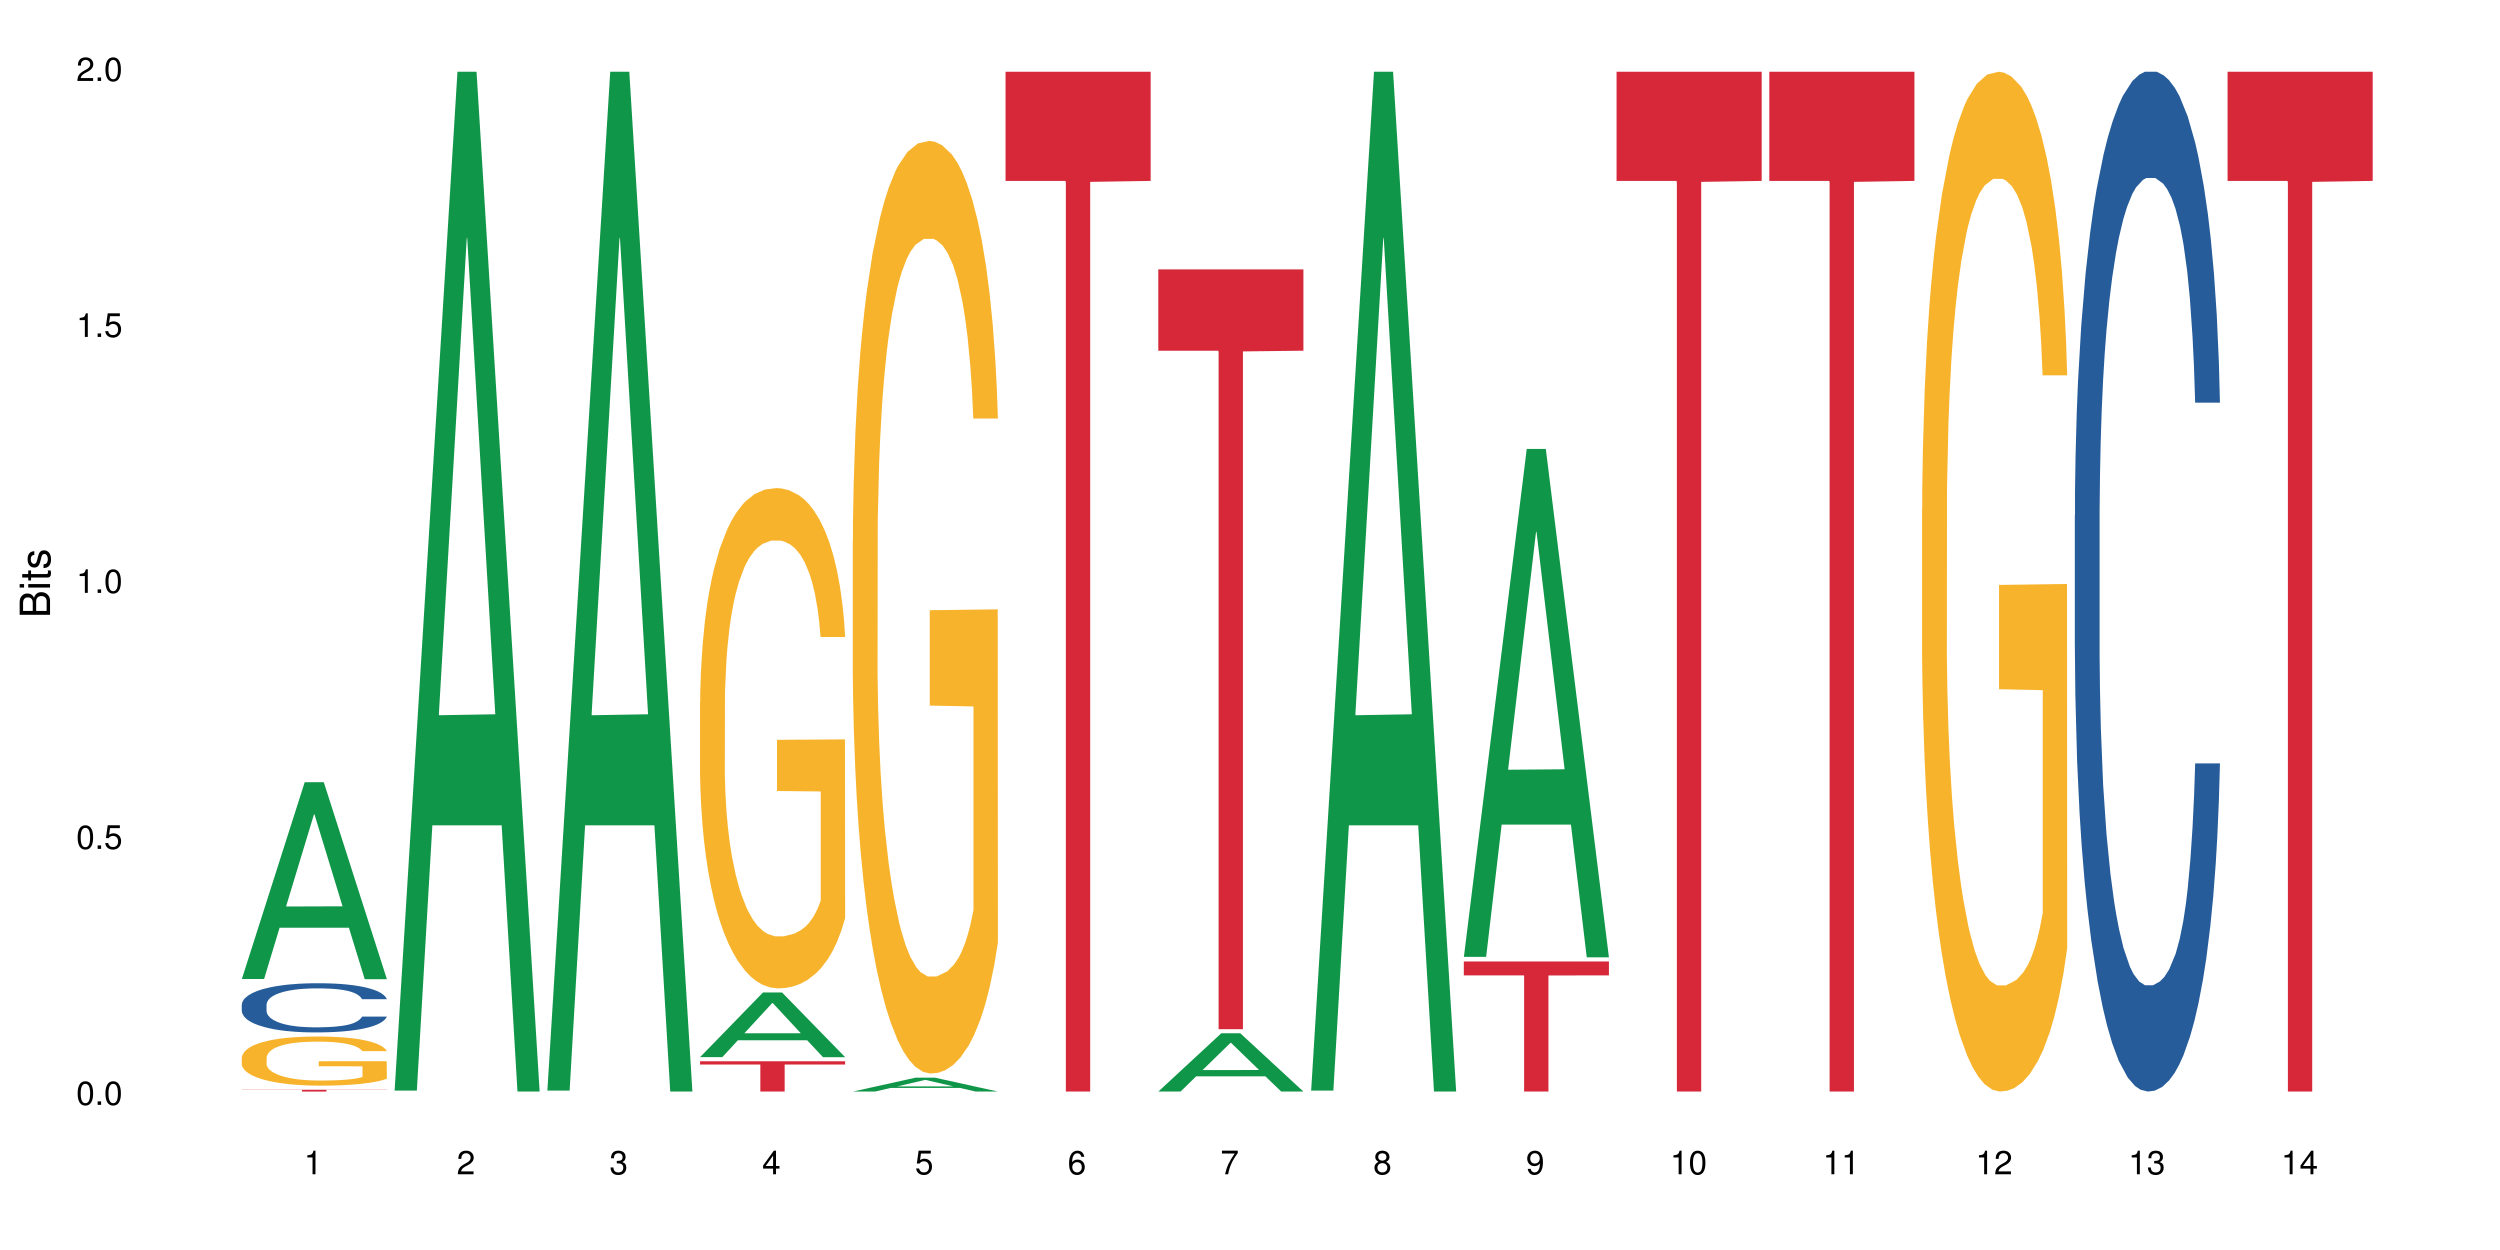 <?xml version="1.0" encoding="UTF-8"?>
<svg xmlns="http://www.w3.org/2000/svg" xmlns:xlink="http://www.w3.org/1999/xlink" width="720pt" height="360pt" viewBox="0 0 720 360" version="1.1">
<defs>
<g>
<symbol overflow="visible" id="glyph0-0">
<path style="stroke:none;" d=""/>
</symbol>
<symbol overflow="visible" id="glyph0-1">
<path style="stroke:none;" d="M 2.641 -6.797 C 2 -6.797 1.422 -6.531 1.078 -6.047 C 0.641 -5.453 0.406 -4.547 0.406 -3.297 C 0.406 -1 1.188 0.219 2.641 0.219 C 4.078 0.219 4.859 -1 4.859 -3.234 C 4.859 -4.562 4.656 -5.438 4.203 -6.047 C 3.844 -6.531 3.281 -6.797 2.641 -6.797 Z M 2.641 -6.047 C 3.547 -6.047 4 -5.125 4 -3.312 C 4 -1.375 3.562 -0.484 2.625 -0.484 C 1.734 -0.484 1.281 -1.422 1.281 -3.281 C 1.281 -5.141 1.734 -6.047 2.641 -6.047 Z M 2.641 -6.047 "/>
</symbol>
<symbol overflow="visible" id="glyph0-2">
<path style="stroke:none;" d="M 1.828 -1 L 0.828 -1 L 0.828 0 L 1.828 0 Z M 1.828 -1 "/>
</symbol>
<symbol overflow="visible" id="glyph0-3">
<path style="stroke:none;" d="M 4.562 -6.797 L 1.062 -6.797 L 0.547 -3.094 L 1.328 -3.094 C 1.719 -3.562 2.047 -3.734 2.578 -3.734 C 3.484 -3.734 4.062 -3.109 4.062 -2.094 C 4.062 -1.125 3.484 -0.531 2.578 -0.531 C 1.828 -0.531 1.375 -0.906 1.188 -1.672 L 0.328 -1.672 C 0.453 -1.109 0.547 -0.844 0.75 -0.594 C 1.125 -0.078 1.828 0.219 2.594 0.219 C 3.969 0.219 4.922 -0.781 4.922 -2.219 C 4.922 -3.562 4.031 -4.484 2.719 -4.484 C 2.25 -4.484 1.859 -4.359 1.469 -4.062 L 1.734 -5.969 L 4.562 -5.969 Z M 4.562 -6.797 "/>
</symbol>
<symbol overflow="visible" id="glyph0-4">
<path style="stroke:none;" d="M 2.484 -4.844 L 2.484 0 L 3.328 0 L 3.328 -6.797 L 2.766 -6.797 C 2.469 -5.75 2.281 -5.609 0.984 -5.453 L 0.984 -4.844 Z M 2.484 -4.844 "/>
</symbol>
<symbol overflow="visible" id="glyph0-5">
<path style="stroke:none;" d="M 4.859 -0.828 L 1.281 -0.828 C 1.359 -1.391 1.672 -1.75 2.5 -2.234 L 3.469 -2.75 C 4.406 -3.266 4.906 -3.969 4.906 -4.812 C 4.906 -5.375 4.672 -5.906 4.266 -6.266 C 3.859 -6.625 3.375 -6.797 2.719 -6.797 C 1.859 -6.797 1.219 -6.5 0.844 -5.922 C 0.609 -5.562 0.5 -5.125 0.484 -4.438 L 1.328 -4.438 C 1.359 -4.906 1.406 -5.188 1.531 -5.406 C 1.75 -5.812 2.188 -6.062 2.703 -6.062 C 3.469 -6.062 4.031 -5.516 4.031 -4.781 C 4.031 -4.25 3.719 -3.797 3.125 -3.438 L 2.234 -2.938 C 0.812 -2.141 0.406 -1.5 0.328 0 L 4.859 0 Z M 4.859 -0.828 "/>
</symbol>
<symbol overflow="visible" id="glyph0-6">
<path style="stroke:none;" d="M 2.125 -3.125 L 2.578 -3.125 C 3.516 -3.125 3.984 -2.703 3.984 -1.891 C 3.984 -1.031 3.469 -0.531 2.578 -0.531 C 1.656 -0.531 1.203 -0.984 1.156 -1.969 L 0.312 -1.969 C 0.344 -1.422 0.438 -1.078 0.609 -0.766 C 0.953 -0.109 1.625 0.219 2.547 0.219 C 3.953 0.219 4.859 -0.609 4.859 -1.906 C 4.859 -2.766 4.516 -3.25 3.703 -3.516 C 4.344 -3.766 4.656 -4.25 4.656 -4.938 C 4.656 -6.109 3.875 -6.797 2.578 -6.797 C 1.203 -6.797 0.484 -6.047 0.453 -4.609 L 1.297 -4.609 C 1.312 -5.016 1.344 -5.25 1.453 -5.453 C 1.641 -5.828 2.062 -6.062 2.594 -6.062 C 3.344 -6.062 3.797 -5.625 3.797 -4.906 C 3.797 -4.422 3.609 -4.141 3.25 -3.984 C 3.016 -3.891 2.719 -3.844 2.125 -3.844 Z M 2.125 -3.125 "/>
</symbol>
<symbol overflow="visible" id="glyph0-7">
<path style="stroke:none;" d="M 3.141 -1.625 L 3.141 0 L 3.984 0 L 3.984 -1.625 L 4.984 -1.625 L 4.984 -2.391 L 3.984 -2.391 L 3.984 -6.797 L 3.359 -6.797 L 0.266 -2.516 L 0.266 -1.625 Z M 3.141 -2.391 L 1 -2.391 L 3.141 -5.359 Z M 3.141 -2.391 "/>
</symbol>
<symbol overflow="visible" id="glyph0-8">
<path style="stroke:none;" d="M 4.781 -5.031 C 4.609 -6.141 3.891 -6.797 2.844 -6.797 C 2.094 -6.797 1.422 -6.438 1.031 -5.828 C 0.609 -5.172 0.406 -4.344 0.406 -3.094 C 0.406 -1.953 0.578 -1.234 0.984 -0.625 C 1.359 -0.078 1.953 0.219 2.703 0.219 C 3.984 0.219 4.922 -0.734 4.922 -2.078 C 4.922 -3.344 4.062 -4.234 2.844 -4.234 C 2.172 -4.234 1.641 -3.969 1.281 -3.469 C 1.281 -5.125 1.828 -6.047 2.797 -6.047 C 3.391 -6.047 3.797 -5.672 3.938 -5.031 Z M 2.734 -3.484 C 3.547 -3.484 4.062 -2.922 4.062 -2 C 4.062 -1.156 3.484 -0.531 2.703 -0.531 C 1.922 -0.531 1.328 -1.188 1.328 -2.047 C 1.328 -2.891 1.906 -3.484 2.734 -3.484 Z M 2.734 -3.484 "/>
</symbol>
<symbol overflow="visible" id="glyph0-9">
<path style="stroke:none;" d="M 4.984 -6.797 L 0.438 -6.797 L 0.438 -5.969 L 4.109 -5.969 C 2.5 -3.656 1.828 -2.234 1.328 0 L 2.219 0 C 2.594 -2.172 3.453 -4.047 4.984 -6.094 Z M 4.984 -6.797 "/>
</symbol>
<symbol overflow="visible" id="glyph0-10">
<path style="stroke:none;" d="M 3.75 -3.578 C 4.453 -4 4.688 -4.344 4.688 -4.984 C 4.688 -6.047 3.844 -6.797 2.641 -6.797 C 1.438 -6.797 0.594 -6.047 0.594 -4.984 C 0.594 -4.359 0.828 -4.016 1.516 -3.578 C 0.734 -3.203 0.359 -2.641 0.359 -1.891 C 0.359 -0.641 1.297 0.219 2.641 0.219 C 3.984 0.219 4.922 -0.641 4.922 -1.875 C 4.922 -2.641 4.531 -3.203 3.75 -3.578 Z M 2.641 -6.047 C 3.359 -6.047 3.812 -5.625 3.812 -4.969 C 3.812 -4.344 3.344 -3.922 2.641 -3.922 C 1.922 -3.922 1.453 -4.344 1.453 -4.984 C 1.453 -5.625 1.922 -6.047 2.641 -6.047 Z M 2.641 -3.203 C 3.484 -3.203 4.062 -2.672 4.062 -1.875 C 4.062 -1.062 3.484 -0.531 2.625 -0.531 C 1.797 -0.531 1.219 -1.078 1.219 -1.875 C 1.219 -2.672 1.797 -3.203 2.641 -3.203 Z M 2.641 -3.203 "/>
</symbol>
<symbol overflow="visible" id="glyph0-11">
<path style="stroke:none;" d="M 0.516 -1.547 C 0.672 -0.438 1.406 0.219 2.438 0.219 C 3.188 0.219 3.859 -0.141 4.266 -0.75 C 4.688 -1.406 4.891 -2.25 4.891 -3.484 C 4.891 -4.625 4.703 -5.359 4.312 -5.953 C 3.938 -6.5 3.344 -6.797 2.594 -6.797 C 1.297 -6.797 0.359 -5.844 0.359 -4.516 C 0.359 -3.25 1.234 -2.344 2.453 -2.344 C 3.094 -2.344 3.562 -2.578 4.016 -3.109 C 4 -1.453 3.469 -0.531 2.5 -0.531 C 1.906 -0.531 1.484 -0.906 1.359 -1.547 Z M 2.578 -6.062 C 3.375 -6.062 3.969 -5.406 3.969 -4.531 C 3.969 -3.688 3.375 -3.094 2.547 -3.094 C 1.734 -3.094 1.234 -3.672 1.234 -4.578 C 1.234 -5.438 1.797 -6.062 2.578 -6.062 Z M 2.578 -6.062 "/>
</symbol>
<symbol overflow="visible" id="glyph1-0">
<path style="stroke:none;" d=""/>
</symbol>
<symbol overflow="visible" id="glyph1-1">
<path style="stroke:none;" d="M 0 -0.953 L 0 -4.891 C 0 -5.719 -0.234 -6.344 -0.734 -6.797 C -1.188 -7.234 -1.812 -7.469 -2.5 -7.469 C -3.547 -7.469 -4.188 -7 -4.625 -5.875 C -4.984 -6.672 -5.641 -7.094 -6.531 -7.094 C -7.156 -7.094 -7.734 -6.859 -8.141 -6.391 C -8.562 -5.938 -8.75 -5.344 -8.75 -4.5 L -8.75 -0.953 Z M -4.984 -2.062 L -7.766 -2.062 L -7.766 -4.219 C -7.766 -4.844 -7.688 -5.203 -7.453 -5.5 C -7.219 -5.812 -6.859 -5.969 -6.375 -5.969 C -5.906 -5.969 -5.531 -5.812 -5.297 -5.5 C -5.062 -5.203 -4.984 -4.844 -4.984 -4.219 Z M -0.984 -2.062 L -4 -2.062 L -4 -4.781 C -4 -5.328 -3.859 -5.688 -3.578 -5.953 C -3.297 -6.219 -2.922 -6.359 -2.484 -6.359 C -2.062 -6.359 -1.688 -6.219 -1.406 -5.953 C -1.109 -5.688 -0.984 -5.328 -0.984 -4.781 Z M -0.984 -2.062 "/>
</symbol>
<symbol overflow="visible" id="glyph1-2">
<path style="stroke:none;" d="M -6.281 -1.797 L -6.281 -0.797 L 0 -0.797 L 0 -1.797 Z M -8.75 -1.797 L -8.75 -0.797 L -7.484 -0.797 L -7.484 -1.797 Z M -8.75 -1.797 "/>
</symbol>
<symbol overflow="visible" id="glyph1-3">
<path style="stroke:none;" d="M -6.281 -3.047 L -6.281 -2.016 L -8.016 -2.016 L -8.016 -1.016 L -6.281 -1.016 L -6.281 -0.172 L -5.469 -0.172 L -5.469 -1.016 L -0.719 -1.016 C -0.078 -1.016 0.281 -1.453 0.281 -2.234 C 0.281 -2.469 0.25 -2.719 0.188 -3.047 L -0.641 -3.047 C -0.609 -2.922 -0.594 -2.766 -0.594 -2.562 C -0.594 -2.141 -0.719 -2.016 -1.156 -2.016 L -5.469 -2.016 L -5.469 -3.047 Z M -6.281 -3.047 "/>
</symbol>
<symbol overflow="visible" id="glyph1-4">
<path style="stroke:none;" d="M -4.531 -5.25 C -5.766 -5.25 -6.469 -4.422 -6.469 -2.969 C -6.469 -1.516 -5.719 -0.562 -4.547 -0.562 C -3.562 -0.562 -3.094 -1.062 -2.734 -2.562 L -2.516 -3.484 C -2.344 -4.188 -2.094 -4.469 -1.625 -4.469 C -1.047 -4.469 -0.641 -3.875 -0.641 -3 C -0.641 -2.453 -0.797 -2 -1.062 -1.75 C -1.25 -1.594 -1.422 -1.531 -1.875 -1.469 L -1.875 -0.406 C -0.422 -0.453 0.281 -1.266 0.281 -2.922 C 0.281 -4.5 -0.5 -5.516 -1.719 -5.516 C -2.656 -5.516 -3.172 -4.984 -3.469 -3.734 L -3.703 -2.766 C -3.891 -1.953 -4.156 -1.609 -4.594 -1.609 C -5.172 -1.609 -5.547 -2.125 -5.547 -2.938 C -5.547 -3.75 -5.203 -4.172 -4.531 -4.203 Z M -4.531 -5.25 "/>
</symbol>
</g>
</defs>
<g id="surface26885">
<rect x="0" y="0" width="720" height="360" style="fill:rgb(100%,100%,100%);fill-opacity:1;stroke:none;"/>
<path style=" stroke:none;fill-rule:nonzero;fill:rgb(6.275%,58.824%,28.235%);fill-opacity:1;" d="M 69.629 281.953 L 69.676 281.898 L 87.758 225.27 L 93.25 225.27 L 111.422 282.004 L 105.039 282.004 L 100.484 267.195 L 80.523 267.195 L 76.059 281.953 L 69.629 281.953 L 82.445 261.07 L 98.652 261.016 L 90.57 234.539 L 90.48 234.484 L 90.391 234.645 L 82.398 261.016 L 82.445 261.07 Z M 69.629 281.953 "/>
<path style=" stroke:none;fill-rule:nonzero;fill:rgb(14.51%,36.078%,60%);fill-opacity:1;" d="M 69.629 289.344 L 69.68 289.328 L 69.68 289.02 L 69.832 288.527 L 70.191 287.906 L 70.547 287.48 L 71.465 286.715 L 72.738 285.98 L 74.062 285.41 L 75.031 285.074 L 75.898 284.816 L 77.887 284.336 L 79.16 284.09 L 80.535 283.871 L 82.219 283.652 L 83.441 283.52 L 86.195 283.312 L 88.234 283.223 L 89.812 283.184 L 93.227 283.184 L 95.266 283.238 L 96.746 283.301 L 98.375 283.406 L 99.75 283.52 L 102.148 283.805 L 104.289 284.168 L 105.258 284.375 L 106.785 284.777 L 107.957 285.164 L 108.773 285.5 L 109.691 285.98 L 110.504 286.562 L 111.117 287.223 L 111.422 287.777 L 104.289 287.777 L 103.93 287.258 L 103.523 286.859 L 102.758 286.328 L 101.992 285.953 L 100.922 285.578 L 99.957 285.332 L 98.629 285.086 L 97.457 284.93 L 96.234 284.816 L 95.062 284.738 L 92.82 284.66 L 90.219 284.66 L 89.254 284.688 L 87.266 284.789 L 86.195 284.879 L 84.664 285.062 L 83.594 285.23 L 82.32 285.488 L 81.453 285.707 L 80.383 286.043 L 79.617 286.34 L 78.754 286.77 L 78.242 287.09 L 77.785 287.453 L 77.375 287.879 L 77.07 288.332 L 76.867 288.812 L 76.766 289.277 L 76.766 291.281 L 76.867 291.75 L 77.121 292.293 L 77.785 293.082 L 78.754 293.766 L 79.875 294.309 L 80.945 294.699 L 81.555 294.879 L 82.371 295.086 L 83.645 295.344 L 85.48 295.602 L 86.551 295.707 L 88.184 295.809 L 89.863 295.863 L 92.105 295.863 L 94.094 295.809 L 95.418 295.746 L 96.797 295.641 L 98.68 295.422 L 99.852 295.215 L 100.871 294.969 L 101.637 294.723 L 102.148 294.516 L 102.91 294.117 L 103.523 293.676 L 103.98 293.223 L 104.289 292.781 L 111.422 292.781 L 111.117 293.301 L 110.66 293.805 L 110.199 294.18 L 109.484 294.633 L 108.672 295.035 L 107.5 295.488 L 106.531 295.785 L 105.258 296.109 L 104.082 296.352 L 102.809 296.574 L 100.922 296.832 L 99.699 296.961 L 98.375 297.078 L 96.797 297.18 L 94.809 297.273 L 92.668 297.324 L 90.68 297.336 L 88.539 297.309 L 86.957 297.258 L 84.867 297.141 L 82.27 296.91 L 80.383 296.664 L 78.906 296.418 L 77.633 296.16 L 76.203 295.809 L 74.371 295.242 L 73.25 294.801 L 72.484 294.438 L 71.617 293.934 L 71.004 293.48 L 70.293 292.758 L 69.781 291.84 L 69.629 291.129 Z M 69.629 289.344 "/>
<path style=" stroke:none;fill-rule:nonzero;fill:rgb(96.863%,70.196%,16.863%);fill-opacity:1;" d="M 69.629 304.578 L 69.68 304.562 L 69.68 304.305 L 69.883 303.723 L 70.395 302.922 L 71.055 302.266 L 71.77 301.746 L 72.23 301.477 L 72.992 301.086 L 73.656 300.805 L 75.336 300.223 L 77.477 299.68 L 78.652 299.445 L 79.977 299.227 L 81.863 298.98 L 82.727 298.891 L 85.379 298.684 L 88.387 298.555 L 91.699 298.516 L 93.227 298.527 L 95.316 298.582 L 98.172 298.723 L 99.801 298.852 L 101.078 298.98 L 102.402 299.148 L 104.031 299.406 L 105.562 299.719 L 106.785 300.027 L 108.008 300.414 L 109.027 300.828 L 109.895 301.281 L 110.66 301.824 L 111.117 302.277 L 111.422 302.73 L 104.34 302.73 L 103.93 302.277 L 103.473 301.93 L 102.707 301.5 L 101.941 301.191 L 101.18 300.945 L 99.75 300.609 L 98.527 300.402 L 97 300.223 L 95.52 300.105 L 93.84 300.027 L 92.82 300.004 L 90.117 300.004 L 87.672 300.094 L 86.246 300.195 L 85.227 300.301 L 83.797 300.492 L 82.934 300.648 L 82.422 300.75 L 80.895 301.152 L 79.875 301.516 L 79.312 301.758 L 78.602 302.148 L 78.09 302.496 L 77.531 303.012 L 77.223 303.402 L 76.816 304.281 L 76.766 306.605 L 76.918 307.098 L 77.223 307.629 L 77.633 308.094 L 78.242 308.582 L 78.855 308.957 L 79.926 309.461 L 80.844 309.797 L 81.555 310.02 L 82.934 310.367 L 83.492 310.484 L 84.816 310.715 L 86.195 310.898 L 87.875 311.051 L 89.148 311.129 L 91.188 311.195 L 93.789 311.195 L 96.848 311.117 L 98.781 311.012 L 100.109 310.91 L 100.977 310.82 L 102.047 310.676 L 102.809 310.547 L 103.523 310.406 L 104.391 310.188 L 104.391 307.098 L 91.801 307.086 L 91.801 305.637 L 111.371 305.625 L 111.422 310.676 L 110.352 311.027 L 109.027 311.363 L 107.754 311.621 L 106.43 311.84 L 104.543 312.086 L 103.012 312.242 L 100.668 312.422 L 98.527 312.539 L 96.285 312.617 L 94.297 312.656 L 91.953 312.668 L 89.863 312.641 L 87.621 312.562 L 85.836 312.461 L 84.207 312.332 L 82.574 312.164 L 80.535 311.891 L 79.211 311.672 L 77.836 311.402 L 76.461 311.078 L 75.234 310.73 L 74.422 310.457 L 73.605 310.148 L 72.738 309.758 L 71.922 309.32 L 71.312 308.918 L 70.75 308.469 L 70.344 308.039 L 69.934 307.461 L 69.73 306.992 L 69.629 306.594 Z M 69.629 304.578 "/>
<path style=" stroke:none;fill-rule:nonzero;fill:rgb(83.922%,15.686%,22.353%);fill-opacity:1;" d="M 69.629 313.848 L 111.422 313.848 L 111.422 313.902 L 94.004 313.902 L 94.004 314.371 L 86.996 314.371 L 86.996 313.902 L 69.629 313.902 Z M 69.629 313.848 "/>
<path style=" stroke:none;fill-rule:nonzero;fill:rgb(6.275%,58.824%,28.235%);fill-opacity:1;" d="M 113.621 314.094 L 113.668 313.82 L 131.75 20.664 L 137.242 20.664 L 155.418 314.371 L 149.031 314.371 L 144.477 237.703 L 124.52 237.703 L 120.051 314.094 L 113.621 314.094 L 126.438 205.988 L 142.645 205.711 L 134.562 68.648 L 134.477 68.375 L 134.387 69.199 L 126.395 205.711 L 126.438 205.988 Z M 113.621 314.094 "/>
<path style=" stroke:none;fill-rule:nonzero;fill:rgb(6.275%,58.824%,28.235%);fill-opacity:1;" d="M 157.617 314.094 L 157.66 313.82 L 175.746 20.664 L 181.238 20.664 L 199.41 314.371 L 193.023 314.371 L 188.469 237.703 L 168.512 237.703 L 164.047 314.094 L 157.617 314.094 L 170.43 205.988 L 186.641 205.711 L 178.559 68.648 L 178.469 68.375 L 178.379 69.199 L 170.387 205.711 L 170.43 205.988 Z M 157.617 314.094 "/>
<path style=" stroke:none;fill-rule:nonzero;fill:rgb(6.275%,58.824%,28.235%);fill-opacity:1;" d="M 201.609 304.449 L 201.652 304.43 L 219.738 285.836 L 225.23 285.836 L 243.402 304.465 L 237.02 304.465 L 232.465 299.602 L 212.504 299.602 L 208.039 304.449 L 201.609 304.449 L 214.426 297.59 L 230.633 297.574 L 222.551 288.879 L 222.461 288.863 L 222.371 288.914 L 214.379 297.574 L 214.426 297.59 Z M 201.609 304.449 "/>
<path style=" stroke:none;fill-rule:nonzero;fill:rgb(96.863%,70.196%,16.863%);fill-opacity:1;" d="M 201.609 202.281 L 201.66 202.148 L 201.66 199.52 L 201.863 193.598 L 202.375 185.438 L 203.035 178.727 L 203.75 173.465 L 204.207 170.699 L 204.973 166.75 L 205.637 163.855 L 207.316 157.934 L 209.457 152.41 L 210.629 150.039 L 211.957 147.805 L 213.844 145.305 L 214.707 144.383 L 217.359 142.277 L 220.367 140.961 L 223.68 140.566 L 225.207 140.695 L 227.297 141.223 L 230.152 142.672 L 231.781 143.988 L 233.059 145.305 L 234.383 147.012 L 236.012 149.645 L 237.543 152.805 L 238.766 155.961 L 239.988 159.91 L 241.008 164.121 L 241.875 168.727 L 242.641 174.254 L 243.098 178.859 L 243.402 183.465 L 236.32 183.465 L 235.91 178.859 L 235.453 175.305 L 234.688 170.961 L 233.922 167.805 L 233.16 165.305 L 231.73 161.883 L 230.508 159.777 L 228.98 157.934 L 227.5 156.75 L 225.82 155.961 L 224.801 155.699 L 222.098 155.699 L 219.652 156.621 L 218.227 157.672 L 217.207 158.727 L 215.777 160.699 L 214.914 162.277 L 214.402 163.332 L 212.875 167.41 L 211.855 171.094 L 211.293 173.594 L 210.578 177.543 L 210.07 181.094 L 209.508 186.359 L 209.203 190.305 L 208.797 199.254 L 208.746 222.941 L 208.898 227.941 L 209.203 233.336 L 209.613 238.074 L 210.223 243.074 L 210.836 246.891 L 211.906 252.023 L 212.824 255.445 L 213.535 257.68 L 214.914 261.234 L 215.473 262.418 L 216.797 264.785 L 218.176 266.629 L 219.855 268.207 L 221.129 268.996 L 223.168 269.656 L 225.77 269.656 L 228.828 268.867 L 230.762 267.812 L 232.09 266.762 L 232.953 265.84 L 234.023 264.391 L 234.789 263.074 L 235.504 261.629 L 236.371 259.391 L 236.371 227.941 L 223.781 227.809 L 223.781 213.07 L 243.352 212.941 L 243.402 264.391 L 242.332 267.945 L 241.008 271.367 L 239.734 273.996 L 238.41 276.234 L 236.523 278.734 L 234.992 280.312 L 232.648 282.156 L 230.508 283.34 L 228.266 284.129 L 226.277 284.523 L 223.934 284.656 L 221.844 284.395 L 219.602 283.605 L 217.816 282.551 L 216.188 281.234 L 214.555 279.523 L 212.516 276.762 L 211.191 274.523 L 209.816 271.762 L 208.438 268.473 L 207.215 264.918 L 206.402 262.156 L 205.586 258.996 L 204.719 255.047 L 203.902 250.574 L 203.293 246.496 L 202.73 241.891 L 202.324 237.547 L 201.914 231.625 L 201.711 226.887 L 201.609 222.809 Z M 201.609 202.281 "/>
<path style=" stroke:none;fill-rule:nonzero;fill:rgb(83.922%,15.686%,22.353%);fill-opacity:1;" d="M 201.609 305.645 L 243.402 305.645 L 243.402 306.578 L 225.984 306.586 L 225.984 314.371 L 218.977 314.371 L 218.977 306.598 L 218.875 306.578 L 201.609 306.578 Z M 201.609 305.645 "/>
<path style=" stroke:none;fill-rule:nonzero;fill:rgb(6.275%,58.824%,28.235%);fill-opacity:1;" d="M 245.602 314.367 L 245.648 314.363 L 263.73 310.363 L 269.223 310.363 L 287.398 314.371 L 281.012 314.371 L 276.457 313.324 L 256.496 313.324 L 252.031 314.367 L 245.602 314.367 L 258.418 312.891 L 274.625 312.887 L 266.543 311.016 L 266.457 311.012 L 266.367 311.023 L 258.375 312.887 L 258.418 312.891 Z M 245.602 314.367 "/>
<path style=" stroke:none;fill-rule:nonzero;fill:rgb(96.863%,70.196%,16.863%);fill-opacity:1;" d="M 245.602 155.621 L 245.652 155.375 L 245.652 150.469 L 245.859 139.43 L 246.367 124.223 L 247.031 111.711 L 247.742 101.898 L 248.203 96.75 L 248.965 89.391 L 249.629 83.992 L 251.312 72.953 L 253.453 62.652 L 254.625 58.234 L 255.949 54.066 L 257.836 49.402 L 258.703 47.688 L 261.352 43.762 L 264.359 41.309 L 267.672 40.574 L 269.199 40.82 L 271.289 41.801 L 274.145 44.5 L 275.777 46.949 L 277.051 49.402 L 278.375 52.594 L 280.008 57.5 L 281.535 63.387 L 282.758 69.273 L 283.98 76.633 L 285 84.484 L 285.867 93.07 L 286.633 103.371 L 287.09 111.957 L 287.398 120.543 L 280.312 120.543 L 279.906 111.957 L 279.445 105.332 L 278.68 97.238 L 277.918 91.352 L 277.152 86.691 L 275.727 80.312 L 274.5 76.387 L 272.973 72.953 L 271.496 70.746 L 269.812 69.273 L 268.793 68.785 L 266.094 68.785 L 263.645 70.5 L 262.219 72.461 L 261.199 74.426 L 259.773 78.105 L 258.906 81.047 L 258.395 83.012 L 256.867 90.617 L 255.848 97.484 L 255.285 102.145 L 254.574 109.504 L 254.062 116.129 L 253.504 125.938 L 253.195 133.297 L 252.789 149.98 L 252.738 194.133 L 252.891 203.457 L 253.195 213.512 L 253.605 222.344 L 254.215 231.664 L 254.828 238.781 L 255.898 248.348 L 256.816 254.727 L 257.531 258.895 L 258.906 265.52 L 259.465 267.727 L 260.793 272.141 L 262.168 275.574 L 263.848 278.52 L 265.125 279.992 L 267.164 281.219 L 269.762 281.219 L 272.82 279.746 L 274.758 277.785 L 276.082 275.82 L 276.949 274.105 L 278.02 271.406 L 278.781 268.953 L 279.496 266.254 L 280.363 262.082 L 280.363 203.457 L 267.773 203.211 L 267.773 175.738 L 287.344 175.492 L 287.398 271.406 L 286.328 278.027 L 285 284.406 L 283.727 289.312 L 282.402 293.484 L 280.516 298.145 L 278.988 301.086 L 276.641 304.523 L 274.5 306.73 L 272.258 308.203 L 270.27 308.938 L 267.926 309.184 L 265.836 308.691 L 263.594 307.219 L 261.812 305.258 L 260.18 302.805 L 258.547 299.617 L 256.512 294.465 L 255.184 290.293 L 253.809 285.141 L 252.434 279.012 L 251.211 272.387 L 250.395 267.234 L 249.578 261.348 L 248.711 253.988 L 247.895 245.648 L 247.285 238.043 L 246.723 229.457 L 246.316 221.363 L 245.91 210.324 L 245.703 201.492 L 245.602 193.891 Z M 245.602 155.621 "/>
<path style=" stroke:none;fill-rule:nonzero;fill:rgb(83.922%,15.686%,22.353%);fill-opacity:1;" d="M 289.598 20.664 L 331.391 20.664 L 331.391 52.102 L 313.973 52.379 L 313.973 314.371 L 306.965 314.371 L 306.965 52.652 L 306.863 52.102 L 289.598 52.102 Z M 289.598 20.664 "/>
<path style=" stroke:none;fill-rule:nonzero;fill:rgb(6.275%,58.824%,28.235%);fill-opacity:1;" d="M 333.59 314.355 L 333.633 314.34 L 351.719 297.59 L 357.211 297.59 L 375.383 314.371 L 369 314.371 L 364.445 309.992 L 344.484 309.992 L 340.02 314.355 L 333.59 314.355 L 346.406 308.18 L 362.613 308.164 L 354.531 300.332 L 354.441 300.316 L 354.352 300.363 L 346.359 308.164 L 346.406 308.18 Z M 333.59 314.355 "/>
<path style=" stroke:none;fill-rule:nonzero;fill:rgb(83.922%,15.686%,22.353%);fill-opacity:1;" d="M 333.59 77.578 L 375.383 77.578 L 375.383 101.004 L 357.965 101.207 L 357.965 296.41 L 350.957 296.41 L 350.957 101.414 L 350.855 101.004 L 333.59 101.004 Z M 333.59 77.578 "/>
<path style=" stroke:none;fill-rule:nonzero;fill:rgb(6.275%,58.824%,28.235%);fill-opacity:1;" d="M 377.582 314.094 L 377.629 313.82 L 395.711 20.664 L 401.203 20.664 L 419.375 314.371 L 412.992 314.371 L 408.438 237.703 L 388.477 237.703 L 384.012 314.094 L 377.582 314.094 L 390.398 205.988 L 406.605 205.711 L 398.523 68.648 L 398.434 68.375 L 398.348 69.199 L 390.352 205.711 L 390.398 205.988 Z M 377.582 314.094 "/>
<path style=" stroke:none;fill-rule:nonzero;fill:rgb(6.275%,58.824%,28.235%);fill-opacity:1;" d="M 421.578 275.578 L 421.621 275.438 L 439.703 129.293 L 445.195 129.293 L 463.371 275.715 L 456.984 275.715 L 452.43 237.492 L 432.473 237.492 L 428.008 275.578 L 421.578 275.578 L 434.391 221.684 L 450.602 221.547 L 442.52 153.215 L 442.43 153.078 L 442.34 153.492 L 434.348 221.547 L 434.391 221.684 Z M 421.578 275.578 "/>
<path style=" stroke:none;fill-rule:nonzero;fill:rgb(83.922%,15.686%,22.353%);fill-opacity:1;" d="M 421.578 276.895 L 463.371 276.895 L 463.371 280.906 L 445.953 280.941 L 445.953 314.371 L 438.945 314.371 L 438.945 280.977 L 438.844 280.906 L 421.578 280.906 Z M 421.578 276.895 "/>
<path style=" stroke:none;fill-rule:nonzero;fill:rgb(83.922%,15.686%,22.353%);fill-opacity:1;" d="M 465.57 20.664 L 507.363 20.664 L 507.363 52.102 L 489.945 52.379 L 489.945 314.371 L 482.938 314.371 L 482.938 52.652 L 482.836 52.102 L 465.57 52.102 Z M 465.57 20.664 "/>
<path style=" stroke:none;fill-rule:nonzero;fill:rgb(83.922%,15.686%,22.353%);fill-opacity:1;" d="M 509.562 20.664 L 551.355 20.664 L 551.355 52.102 L 533.938 52.379 L 533.938 314.371 L 526.93 314.371 L 526.93 52.652 L 526.828 52.102 L 509.562 52.102 Z M 509.562 20.664 "/>
<path style=" stroke:none;fill-rule:nonzero;fill:rgb(96.863%,70.196%,16.863%);fill-opacity:1;" d="M 553.555 146.461 L 553.609 146.191 L 553.609 140.828 L 553.812 128.758 L 554.32 112.129 L 554.984 98.449 L 555.695 87.719 L 556.156 82.086 L 556.922 74.039 L 557.582 68.141 L 559.266 56.07 L 561.406 44.805 L 562.578 39.977 L 563.902 35.414 L 565.789 30.32 L 566.656 28.441 L 569.305 24.148 L 572.312 21.469 L 575.625 20.664 L 577.156 20.93 L 579.246 22.004 L 582.098 24.953 L 583.73 27.637 L 585.004 30.32 L 586.328 33.805 L 587.961 39.172 L 589.488 45.609 L 590.711 52.047 L 591.934 60.094 L 592.953 68.676 L 593.82 78.062 L 594.586 89.328 L 595.043 98.715 L 595.352 108.105 L 588.266 108.105 L 587.859 98.715 L 587.398 91.477 L 586.633 82.625 L 585.871 76.188 L 585.105 71.09 L 583.68 64.117 L 582.457 59.824 L 580.926 56.07 L 579.449 53.656 L 577.766 52.047 L 576.746 51.508 L 574.047 51.508 L 571.598 53.387 L 570.172 55.531 L 569.152 57.68 L 567.727 61.703 L 566.859 64.922 L 566.348 67.066 L 564.82 75.383 L 563.801 82.891 L 563.242 87.988 L 562.527 96.035 L 562.016 103.277 L 561.457 114.004 L 561.152 122.051 L 560.742 140.293 L 560.691 188.574 L 560.844 198.766 L 561.152 209.762 L 561.559 219.418 L 562.172 229.609 L 562.781 237.391 L 563.852 247.852 L 564.77 254.824 L 565.484 259.383 L 566.859 266.625 L 567.418 269.039 L 568.746 273.867 L 570.121 277.625 L 571.805 280.844 L 573.078 282.453 L 575.117 283.793 L 577.715 283.793 L 580.773 282.184 L 582.711 280.039 L 584.035 277.891 L 584.902 276.016 L 585.973 273.062 L 586.738 270.383 L 587.449 267.43 L 588.316 262.871 L 588.316 198.766 L 575.727 198.496 L 575.727 168.457 L 595.301 168.188 L 595.352 273.062 L 594.281 280.305 L 592.953 287.281 L 591.68 292.645 L 590.355 297.203 L 588.469 302.301 L 586.941 305.52 L 584.598 309.273 L 582.457 311.688 L 580.211 313.297 L 578.227 314.102 L 575.879 314.371 L 573.789 313.836 L 571.547 312.227 L 569.766 310.078 L 568.133 307.398 L 566.504 303.91 L 564.465 298.277 L 563.137 293.719 L 561.762 288.086 L 560.387 281.379 L 559.164 274.137 L 558.348 268.504 L 557.531 262.066 L 556.664 254.02 L 555.852 244.898 L 555.238 236.586 L 554.68 227.195 L 554.27 218.344 L 553.863 206.277 L 553.66 196.621 L 553.555 188.305 Z M 553.555 146.461 "/>
<path style=" stroke:none;fill-rule:nonzero;fill:rgb(14.51%,36.078%,60%);fill-opacity:1;" d="M 597.551 148.457 L 597.602 148.188 L 597.602 141.742 L 597.754 131.543 L 598.109 118.656 L 598.469 109.797 L 599.387 93.957 L 600.66 78.652 L 601.984 66.84 L 602.953 59.859 L 603.82 54.492 L 605.809 44.559 L 607.082 39.457 L 608.457 34.891 L 610.141 30.328 L 611.363 27.645 L 614.113 23.348 L 616.152 21.469 L 617.734 20.664 L 621.148 20.664 L 623.188 21.738 L 624.664 23.078 L 626.297 25.227 L 627.672 27.645 L 630.066 33.551 L 632.207 41.066 L 633.176 45.363 L 634.707 53.684 L 635.879 61.738 L 636.691 68.719 L 637.609 78.652 L 638.426 90.734 L 639.039 104.426 L 639.344 115.969 L 632.207 115.969 L 631.852 105.23 L 631.445 96.91 L 630.68 85.902 L 629.914 78.117 L 628.844 70.332 L 627.875 65.23 L 626.551 60.129 L 625.379 56.906 L 624.156 54.492 L 622.984 52.879 L 620.742 51.27 L 618.141 51.27 L 617.172 51.805 L 615.184 53.953 L 614.113 55.832 L 612.586 59.59 L 611.516 63.082 L 610.242 68.449 L 609.375 73.016 L 608.305 79.996 L 607.539 86.172 L 606.672 95.031 L 606.164 101.742 L 605.703 109.258 L 605.297 118.117 L 604.992 127.516 L 604.789 137.449 L 604.684 147.113 L 604.684 188.727 L 604.789 198.391 L 605.043 209.668 L 605.703 226.043 L 606.672 240.273 L 607.793 251.547 L 608.863 259.602 L 609.477 263.359 L 610.293 267.656 L 611.566 273.027 L 613.402 278.395 L 614.473 280.543 L 616.102 282.691 L 617.785 283.766 L 620.027 283.766 L 622.016 282.691 L 623.34 281.348 L 624.715 279.199 L 626.602 274.637 L 627.773 270.34 L 628.793 265.242 L 629.559 260.141 L 630.066 255.844 L 630.832 247.52 L 631.445 238.395 L 631.902 228.996 L 632.207 219.867 L 639.344 219.867 L 639.039 230.609 L 638.578 241.078 L 638.121 248.863 L 637.406 258.262 L 636.59 266.582 L 635.418 275.98 L 634.449 282.152 L 633.176 288.867 L 632.004 293.969 L 630.73 298.531 L 628.844 303.898 L 627.621 306.586 L 626.297 309 L 624.715 311.148 L 622.727 313.027 L 620.586 314.102 L 618.602 314.371 L 616.461 313.832 L 614.879 312.762 L 612.789 310.344 L 610.191 305.512 L 608.305 300.41 L 606.824 295.309 L 605.551 289.941 L 604.125 282.691 L 602.289 270.879 L 601.168 261.75 L 600.402 254.234 L 599.539 243.762 L 598.926 234.367 L 598.211 219.332 L 597.703 200.27 L 597.551 185.504 Z M 597.551 148.457 "/>
<path style=" stroke:none;fill-rule:nonzero;fill:rgb(83.922%,15.686%,22.353%);fill-opacity:1;" d="M 641.543 20.664 L 683.336 20.664 L 683.336 52.102 L 665.918 52.379 L 665.918 314.371 L 658.91 314.371 L 658.91 52.652 L 658.809 52.102 L 641.543 52.102 Z M 641.543 20.664 "/>
<g style="fill:rgb(0%,0%,0%);fill-opacity:1;">
  <use xlink:href="#glyph0-1" x="21.957" y="318.198"/>
  <use xlink:href="#glyph0-2" x="27.291" y="318.198"/>
  <use xlink:href="#glyph0-1" x="29.958" y="318.198"/>
</g>
<g style="fill:rgb(0%,0%,0%);fill-opacity:1;">
  <use xlink:href="#glyph0-1" x="21.957" y="244.476"/>
  <use xlink:href="#glyph0-2" x="27.291" y="244.476"/>
  <use xlink:href="#glyph0-3" x="29.958" y="244.476"/>
</g>
<g style="fill:rgb(0%,0%,0%);fill-opacity:1;">
  <use xlink:href="#glyph0-4" x="21.957" y="170.753"/>
  <use xlink:href="#glyph0-2" x="27.291" y="170.753"/>
  <use xlink:href="#glyph0-1" x="29.958" y="170.753"/>
</g>
<g style="fill:rgb(0%,0%,0%);fill-opacity:1;">
  <use xlink:href="#glyph0-4" x="21.957" y="97.034"/>
  <use xlink:href="#glyph0-2" x="27.291" y="97.034"/>
  <use xlink:href="#glyph0-3" x="29.958" y="97.034"/>
</g>
<g style="fill:rgb(0%,0%,0%);fill-opacity:1;">
  <use xlink:href="#glyph0-5" x="21.957" y="23.312"/>
  <use xlink:href="#glyph0-2" x="27.291" y="23.312"/>
  <use xlink:href="#glyph0-1" x="29.958" y="23.312"/>
</g>
<g style="fill:rgb(0%,0%,0%);fill-opacity:1;">
  <use xlink:href="#glyph0-4" x="87.527" y="338.19"/>
</g>
<g style="fill:rgb(0%,0%,0%);fill-opacity:1;">
  <use xlink:href="#glyph0-5" x="131.52" y="338.19"/>
</g>
<g style="fill:rgb(0%,0%,0%);fill-opacity:1;">
  <use xlink:href="#glyph0-6" x="175.512" y="338.19"/>
</g>
<g style="fill:rgb(0%,0%,0%);fill-opacity:1;">
  <use xlink:href="#glyph0-7" x="219.508" y="338.19"/>
</g>
<g style="fill:rgb(0%,0%,0%);fill-opacity:1;">
  <use xlink:href="#glyph0-3" x="263.5" y="338.19"/>
</g>
<g style="fill:rgb(0%,0%,0%);fill-opacity:1;">
  <use xlink:href="#glyph0-8" x="307.492" y="338.19"/>
</g>
<g style="fill:rgb(0%,0%,0%);fill-opacity:1;">
  <use xlink:href="#glyph0-9" x="351.488" y="338.19"/>
</g>
<g style="fill:rgb(0%,0%,0%);fill-opacity:1;">
  <use xlink:href="#glyph0-10" x="395.48" y="338.19"/>
</g>
<g style="fill:rgb(0%,0%,0%);fill-opacity:1;">
  <use xlink:href="#glyph0-11" x="439.473" y="338.19"/>
</g>
<g style="fill:rgb(0%,0%,0%);fill-opacity:1;">
  <use xlink:href="#glyph0-4" x="480.965" y="338.19"/>
  <use xlink:href="#glyph0-1" x="486.299" y="338.19"/>
</g>
<g style="fill:rgb(0%,0%,0%);fill-opacity:1;">
  <use xlink:href="#glyph0-4" x="524.961" y="338.19"/>
  <use xlink:href="#glyph0-4" x="530.295" y="338.19"/>
</g>
<g style="fill:rgb(0%,0%,0%);fill-opacity:1;">
  <use xlink:href="#glyph0-4" x="568.953" y="338.19"/>
  <use xlink:href="#glyph0-5" x="574.287" y="338.19"/>
</g>
<g style="fill:rgb(0%,0%,0%);fill-opacity:1;">
  <use xlink:href="#glyph0-4" x="612.945" y="338.19"/>
  <use xlink:href="#glyph0-6" x="618.279" y="338.19"/>
</g>
<g style="fill:rgb(0%,0%,0%);fill-opacity:1;">
  <use xlink:href="#glyph0-4" x="656.941" y="338.19"/>
  <use xlink:href="#glyph0-7" x="662.275" y="338.19"/>
</g>
<g style="fill:rgb(0%,0%,0%);fill-opacity:1;">
  <use xlink:href="#glyph1-1" x="14.412" y="178.016"/>
  <use xlink:href="#glyph1-2" x="14.412" y="170.012"/>
  <use xlink:href="#glyph1-3" x="14.412" y="167.348"/>
  <use xlink:href="#glyph1-4" x="14.412" y="164.012"/>
</g>
</g>
</svg>
